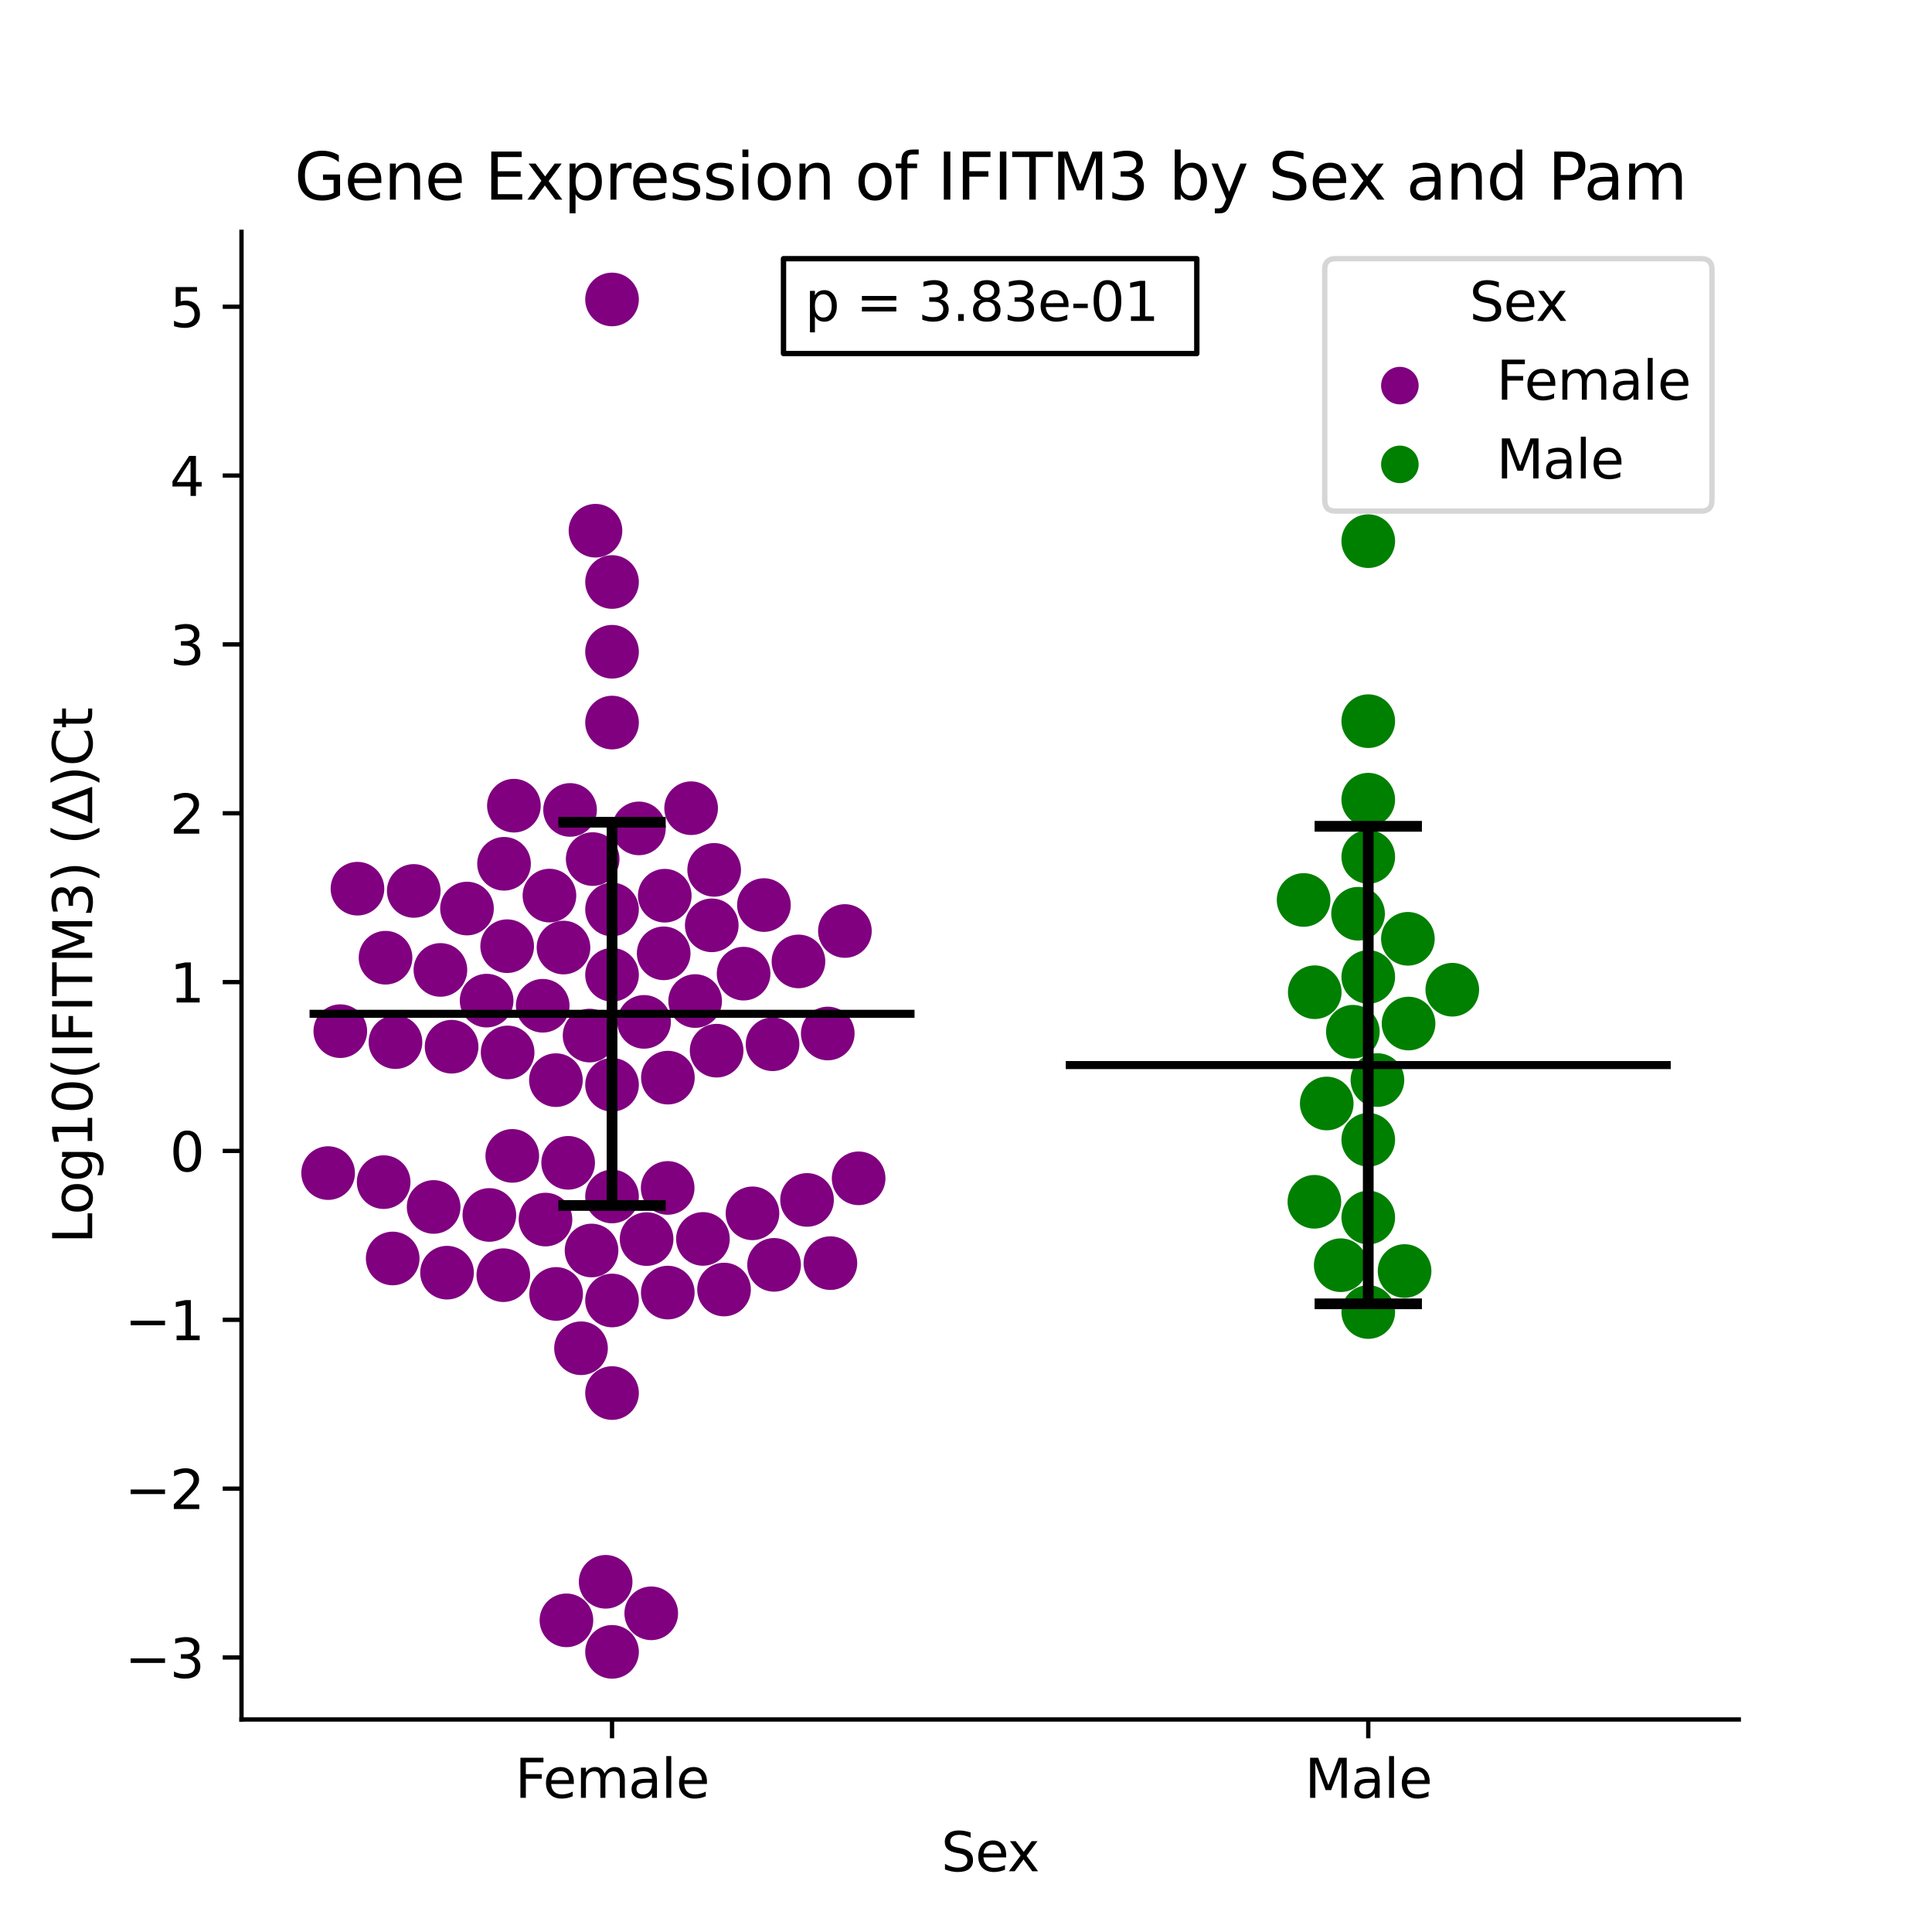 <?xml version="1.0" encoding="utf-8" standalone="no"?>
<!DOCTYPE svg PUBLIC "-//W3C//DTD SVG 1.1//EN"
  "http://www.w3.org/Graphics/SVG/1.1/DTD/svg11.dtd">
<svg xmlns:xlink="http://www.w3.org/1999/xlink" width="360pt" height="360pt" viewBox="0 0 360 360" xmlns="http://www.w3.org/2000/svg" version="1.1">
 <defs>
  <style type="text/css">*{stroke-linejoin: round; stroke-linecap: butt}</style>
 </defs>
 <g id="figure_1">
  <g id="patch_1">
   <path d="M 0 360 
L 360 360 
L 360 0 
L 0 0 
z
" style="fill: #ffffff"/>
  </g>
  <g id="axes_1">
   <g id="patch_2">
    <path d="M 45 320.4 
L 324 320.4 
L 324 43.2 
L 45 43.2 
z
" style="fill: #ffffff"/>
   </g>
   <g id="PathCollection_1">
    <defs>
     <path id="C0_0_3a166e0901" d="M 0 5 
C 1.326 5 2.598 4.473 3.536 3.536 
C 4.473 2.598 5 1.326 5 -0 
C 5 -1.326 4.473 -2.598 3.536 -3.536 
C 2.598 -4.473 1.326 -5 0 -5 
C -1.326 -5 -2.598 -4.473 -3.536 -3.536 
C -4.473 -2.598 -5 -1.326 -5 0 
C -5 1.326 -4.473 2.598 -3.536 3.536 
C -2.598 4.473 -1.326 5 0 5 
z
"/>
    </defs>
    <g clip-path="url(#p99ec9c139e)">
     <use xlink:href="#C0_0_3a166e0901" x="106.224" y="150.919" style="fill: #800080"/>
    </g>
    <g clip-path="url(#p99ec9c139e)">
     <use xlink:href="#C0_0_3a166e0901" x="129.532" y="186.531" style="fill: #800080"/>
    </g>
    <g clip-path="url(#p99ec9c139e)">
     <use xlink:href="#C0_0_3a166e0901" x="114.045" y="181.64" style="fill: #800080"/>
    </g>
    <g clip-path="url(#p99ec9c139e)">
     <use xlink:href="#C0_0_3a166e0901" x="110.959" y="98.891" style="fill: #800080"/>
    </g>
    <g clip-path="url(#p99ec9c139e)">
     <use xlink:href="#C0_0_3a166e0901" x="90.675" y="186.453" style="fill: #800080"/>
    </g>
    <g clip-path="url(#p99ec9c139e)">
     <use xlink:href="#C0_0_3a166e0901" x="132.626" y="172.422" style="fill: #800080"/>
    </g>
    <g clip-path="url(#p99ec9c139e)">
     <use xlink:href="#C0_0_3a166e0901" x="71.839" y="178.456" style="fill: #800080"/>
    </g>
    <g clip-path="url(#p99ec9c139e)">
     <use xlink:href="#C0_0_3a166e0901" x="114.045" y="108.45" style="fill: #800080"/>
    </g>
    <g clip-path="url(#p99ec9c139e)">
     <use xlink:href="#C0_0_3a166e0901" x="87.017" y="169.295" style="fill: #800080"/>
    </g>
    <g clip-path="url(#p99ec9c139e)">
     <use xlink:href="#C0_0_3a166e0901" x="80.801" y="224.897" style="fill: #800080"/>
    </g>
    <g clip-path="url(#p99ec9c139e)">
     <use xlink:href="#C0_0_3a166e0901" x="157.434" y="173.48" style="fill: #800080"/>
    </g>
    <g clip-path="url(#p99ec9c139e)">
     <use xlink:href="#C0_0_3a166e0901" x="105.867" y="216.677" style="fill: #800080"/>
    </g>
    <g clip-path="url(#p99ec9c139e)">
     <use xlink:href="#C0_0_3a166e0901" x="124.411" y="221.355" style="fill: #800080"/>
    </g>
    <g clip-path="url(#p99ec9c139e)">
     <use xlink:href="#C0_0_3a166e0901" x="114.045" y="55.8" style="fill: #800080"/>
    </g>
    <g clip-path="url(#p99ec9c139e)">
     <use xlink:href="#C0_0_3a166e0901" x="104.999" y="176.563" style="fill: #800080"/>
    </g>
    <g clip-path="url(#p99ec9c139e)">
     <use xlink:href="#C0_0_3a166e0901" x="123.87" y="166.903" style="fill: #800080"/>
    </g>
    <g clip-path="url(#p99ec9c139e)">
     <use xlink:href="#C0_0_3a166e0901" x="105.547" y="301.927" style="fill: #800080"/>
    </g>
    <g clip-path="url(#p99ec9c139e)">
     <use xlink:href="#C0_0_3a166e0901" x="114.045" y="307.8" style="fill: #800080"/>
    </g>
    <g clip-path="url(#p99ec9c139e)">
     <use xlink:href="#C0_0_3a166e0901" x="148.783" y="179.148" style="fill: #800080"/>
    </g>
    <g clip-path="url(#p99ec9c139e)">
     <use xlink:href="#C0_0_3a166e0901" x="95.758" y="150.126" style="fill: #800080"/>
    </g>
    <g clip-path="url(#p99ec9c139e)">
     <use xlink:href="#C0_0_3a166e0901" x="110.439" y="160.078" style="fill: #800080"/>
    </g>
    <g clip-path="url(#p99ec9c139e)">
     <use xlink:href="#C0_0_3a166e0901" x="114.045" y="202.133" style="fill: #800080"/>
    </g>
    <g clip-path="url(#p99ec9c139e)">
     <use xlink:href="#C0_0_3a166e0901" x="91.183" y="226.391" style="fill: #800080"/>
    </g>
    <g clip-path="url(#p99ec9c139e)">
     <use xlink:href="#C0_0_3a166e0901" x="73.689" y="194.186" style="fill: #800080"/>
    </g>
    <g clip-path="url(#p99ec9c139e)">
     <use xlink:href="#C0_0_3a166e0901" x="77.098" y="166.013" style="fill: #800080"/>
    </g>
    <g clip-path="url(#p99ec9c139e)">
     <use xlink:href="#C0_0_3a166e0901" x="143.956" y="194.582" style="fill: #800080"/>
    </g>
    <g clip-path="url(#p99ec9c139e)">
     <use xlink:href="#C0_0_3a166e0901" x="114.045" y="242.327" style="fill: #800080"/>
    </g>
    <g clip-path="url(#p99ec9c139e)">
     <use xlink:href="#C0_0_3a166e0901" x="103.585" y="201.268" style="fill: #800080"/>
    </g>
    <g clip-path="url(#p99ec9c139e)">
     <use xlink:href="#C0_0_3a166e0901" x="112.855" y="294.747" style="fill: #800080"/>
    </g>
    <g clip-path="url(#p99ec9c139e)">
     <use xlink:href="#C0_0_3a166e0901" x="154.242" y="192.578" style="fill: #800080"/>
    </g>
    <g clip-path="url(#p99ec9c139e)">
     <use xlink:href="#C0_0_3a166e0901" x="124.431" y="240.853" style="fill: #800080"/>
    </g>
    <g clip-path="url(#p99ec9c139e)">
     <use xlink:href="#C0_0_3a166e0901" x="114.045" y="222.948" style="fill: #800080"/>
    </g>
    <g clip-path="url(#p99ec9c139e)">
     <use xlink:href="#C0_0_3a166e0901" x="108.265" y="251.228" style="fill: #800080"/>
    </g>
    <g clip-path="url(#p99ec9c139e)">
     <use xlink:href="#C0_0_3a166e0901" x="130.984" y="230.856" style="fill: #800080"/>
    </g>
    <g clip-path="url(#p99ec9c139e)">
     <use xlink:href="#C0_0_3a166e0901" x="94.502" y="176.308" style="fill: #800080"/>
    </g>
    <g clip-path="url(#p99ec9c139e)">
     <use xlink:href="#C0_0_3a166e0901" x="121.35" y="300.617" style="fill: #800080"/>
    </g>
    <g clip-path="url(#p99ec9c139e)">
     <use xlink:href="#C0_0_3a166e0901" x="120.013" y="190.412" style="fill: #800080"/>
    </g>
    <g clip-path="url(#p99ec9c139e)">
     <use xlink:href="#C0_0_3a166e0901" x="134.914" y="240.285" style="fill: #800080"/>
    </g>
    <g clip-path="url(#p99ec9c139e)">
     <use xlink:href="#C0_0_3a166e0901" x="95.455" y="215.383" style="fill: #800080"/>
    </g>
    <g clip-path="url(#p99ec9c139e)">
     <use xlink:href="#C0_0_3a166e0901" x="66.608" y="165.594" style="fill: #800080"/>
    </g>
    <g clip-path="url(#p99ec9c139e)">
     <use xlink:href="#C0_0_3a166e0901" x="114.045" y="134.639" style="fill: #800080"/>
    </g>
    <g clip-path="url(#p99ec9c139e)">
     <use xlink:href="#C0_0_3a166e0901" x="123.669" y="177.64" style="fill: #800080"/>
    </g>
    <g clip-path="url(#p99ec9c139e)">
     <use xlink:href="#C0_0_3a166e0901" x="138.559" y="181.425" style="fill: #800080"/>
    </g>
    <g clip-path="url(#p99ec9c139e)">
     <use xlink:href="#C0_0_3a166e0901" x="140.214" y="226.089" style="fill: #800080"/>
    </g>
    <g clip-path="url(#p99ec9c139e)">
     <use xlink:href="#C0_0_3a166e0901" x="82.063" y="180.732" style="fill: #800080"/>
    </g>
    <g clip-path="url(#p99ec9c139e)">
     <use xlink:href="#C0_0_3a166e0901" x="154.732" y="235.366" style="fill: #800080"/>
    </g>
    <g clip-path="url(#p99ec9c139e)">
     <use xlink:href="#C0_0_3a166e0901" x="128.781" y="150.598" style="fill: #800080"/>
    </g>
    <g clip-path="url(#p99ec9c139e)">
     <use xlink:href="#C0_0_3a166e0901" x="94.59" y="196.109" style="fill: #800080"/>
    </g>
    <g clip-path="url(#p99ec9c139e)">
     <use xlink:href="#C0_0_3a166e0901" x="114.045" y="121.443" style="fill: #800080"/>
    </g>
    <g clip-path="url(#p99ec9c139e)">
     <use xlink:href="#C0_0_3a166e0901" x="63.41" y="192.142" style="fill: #800080"/>
    </g>
    <g clip-path="url(#p99ec9c139e)">
     <use xlink:href="#C0_0_3a166e0901" x="93.786" y="237.611" style="fill: #800080"/>
    </g>
    <g clip-path="url(#p99ec9c139e)">
     <use xlink:href="#C0_0_3a166e0901" x="142.348" y="168.645" style="fill: #800080"/>
    </g>
    <g clip-path="url(#p99ec9c139e)">
     <use xlink:href="#C0_0_3a166e0901" x="102.38" y="166.88" style="fill: #800080"/>
    </g>
    <g clip-path="url(#p99ec9c139e)">
     <use xlink:href="#C0_0_3a166e0901" x="133.073" y="162.088" style="fill: #800080"/>
    </g>
    <g clip-path="url(#p99ec9c139e)">
     <use xlink:href="#C0_0_3a166e0901" x="124.452" y="200.801" style="fill: #800080"/>
    </g>
    <g clip-path="url(#p99ec9c139e)">
     <use xlink:href="#C0_0_3a166e0901" x="109.86" y="192.962" style="fill: #800080"/>
    </g>
    <g clip-path="url(#p99ec9c139e)">
     <use xlink:href="#C0_0_3a166e0901" x="93.92" y="160.956" style="fill: #800080"/>
    </g>
    <g clip-path="url(#p99ec9c139e)">
     <use xlink:href="#C0_0_3a166e0901" x="119.053" y="154.36" style="fill: #800080"/>
    </g>
    <g clip-path="url(#p99ec9c139e)">
     <use xlink:href="#C0_0_3a166e0901" x="83.298" y="237.144" style="fill: #800080"/>
    </g>
    <g clip-path="url(#p99ec9c139e)">
     <use xlink:href="#C0_0_3a166e0901" x="114.045" y="169.47" style="fill: #800080"/>
    </g>
    <g clip-path="url(#p99ec9c139e)">
     <use xlink:href="#C0_0_3a166e0901" x="101.127" y="187.41" style="fill: #800080"/>
    </g>
    <g clip-path="url(#p99ec9c139e)">
     <use xlink:href="#C0_0_3a166e0901" x="120.484" y="230.886" style="fill: #800080"/>
    </g>
    <g clip-path="url(#p99ec9c139e)">
     <use xlink:href="#C0_0_3a166e0901" x="144.238" y="235.686" style="fill: #800080"/>
    </g>
    <g clip-path="url(#p99ec9c139e)">
     <use xlink:href="#C0_0_3a166e0901" x="159.993" y="219.564" style="fill: #800080"/>
    </g>
    <g clip-path="url(#p99ec9c139e)">
     <use xlink:href="#C0_0_3a166e0901" x="84.15" y="195.039" style="fill: #800080"/>
    </g>
    <g clip-path="url(#p99ec9c139e)">
     <use xlink:href="#C0_0_3a166e0901" x="114.045" y="259.576" style="fill: #800080"/>
    </g>
    <g clip-path="url(#p99ec9c139e)">
     <use xlink:href="#C0_0_3a166e0901" x="133.531" y="195.778" style="fill: #800080"/>
    </g>
    <g clip-path="url(#p99ec9c139e)">
     <use xlink:href="#C0_0_3a166e0901" x="61.141" y="218.589" style="fill: #800080"/>
    </g>
    <g clip-path="url(#p99ec9c139e)">
     <use xlink:href="#C0_0_3a166e0901" x="150.381" y="223.589" style="fill: #800080"/>
    </g>
    <g clip-path="url(#p99ec9c139e)">
     <use xlink:href="#C0_0_3a166e0901" x="103.624" y="241.106" style="fill: #800080"/>
    </g>
    <g clip-path="url(#p99ec9c139e)">
     <use xlink:href="#C0_0_3a166e0901" x="110.224" y="233.013" style="fill: #800080"/>
    </g>
    <g clip-path="url(#p99ec9c139e)">
     <use xlink:href="#C0_0_3a166e0901" x="101.644" y="227.249" style="fill: #800080"/>
    </g>
    <g clip-path="url(#p99ec9c139e)">
     <use xlink:href="#C0_0_3a166e0901" x="73.172" y="234.499" style="fill: #800080"/>
    </g>
    <g clip-path="url(#p99ec9c139e)">
     <use xlink:href="#C0_0_3a166e0901" x="71.49" y="220.274" style="fill: #800080"/>
    </g>
   </g>
   <g id="PathCollection_2">
    <defs>
     <path id="C1_0_70e83bd9c5" d="M 0 5 
C 1.326 5 2.598 4.473 3.536 3.536 
C 4.473 2.598 5 1.326 5 -0 
C 5 -1.326 4.473 -2.598 3.536 -3.536 
C 2.598 -4.473 1.326 -5 0 -5 
C -1.326 -5 -2.598 -4.473 -3.536 -3.536 
C -4.473 -2.598 -5 -1.326 -5 0 
C -5 1.326 -4.473 2.598 -3.536 3.536 
C -2.598 4.473 -1.326 5 0 5 
z
"/>
    </defs>
    <g clip-path="url(#p99ec9c139e)">
     <use xlink:href="#C1_0_70e83bd9c5" x="252.087" y="192.251" style="fill: #008000"/>
    </g>
    <g clip-path="url(#p99ec9c139e)">
     <use xlink:href="#C1_0_70e83bd9c5" x="254.955" y="159.669" style="fill: #008000"/>
    </g>
    <g clip-path="url(#p99ec9c139e)">
     <use xlink:href="#C1_0_70e83bd9c5" x="254.955" y="100.837" style="fill: #008000"/>
    </g>
    <g clip-path="url(#p99ec9c139e)">
     <use xlink:href="#C1_0_70e83bd9c5" x="254.955" y="134.379" style="fill: #008000"/>
    </g>
    <g clip-path="url(#p99ec9c139e)">
     <use xlink:href="#C1_0_70e83bd9c5" x="256.664" y="201.251" style="fill: #008000"/>
    </g>
    <g clip-path="url(#p99ec9c139e)">
     <use xlink:href="#C1_0_70e83bd9c5" x="253.056" y="170.26" style="fill: #008000"/>
    </g>
    <g clip-path="url(#p99ec9c139e)">
     <use xlink:href="#C1_0_70e83bd9c5" x="261.724" y="236.836" style="fill: #008000"/>
    </g>
    <g clip-path="url(#p99ec9c139e)">
     <use xlink:href="#C1_0_70e83bd9c5" x="254.955" y="244.48" style="fill: #008000"/>
    </g>
    <g clip-path="url(#p99ec9c139e)">
     <use xlink:href="#C1_0_70e83bd9c5" x="242.907" y="167.697" style="fill: #008000"/>
    </g>
    <g clip-path="url(#p99ec9c139e)">
     <use xlink:href="#C1_0_70e83bd9c5" x="244.917" y="223.935" style="fill: #008000"/>
    </g>
    <g clip-path="url(#p99ec9c139e)">
     <use xlink:href="#C1_0_70e83bd9c5" x="262.464" y="190.724" style="fill: #008000"/>
    </g>
    <g clip-path="url(#p99ec9c139e)">
     <use xlink:href="#C1_0_70e83bd9c5" x="247.219" y="205.621" style="fill: #008000"/>
    </g>
    <g clip-path="url(#p99ec9c139e)">
     <use xlink:href="#C1_0_70e83bd9c5" x="254.955" y="149.009" style="fill: #008000"/>
    </g>
    <g clip-path="url(#p99ec9c139e)">
     <use xlink:href="#C1_0_70e83bd9c5" x="244.985" y="184.886" style="fill: #008000"/>
    </g>
    <g clip-path="url(#p99ec9c139e)">
     <use xlink:href="#C1_0_70e83bd9c5" x="254.955" y="182.04" style="fill: #008000"/>
    </g>
    <g clip-path="url(#p99ec9c139e)">
     <use xlink:href="#C1_0_70e83bd9c5" x="249.825" y="235.754" style="fill: #008000"/>
    </g>
    <g clip-path="url(#p99ec9c139e)">
     <use xlink:href="#C1_0_70e83bd9c5" x="270.614" y="184.42" style="fill: #008000"/>
    </g>
    <g clip-path="url(#p99ec9c139e)">
     <use xlink:href="#C1_0_70e83bd9c5" x="254.955" y="226.871" style="fill: #008000"/>
    </g>
    <g clip-path="url(#p99ec9c139e)">
     <use xlink:href="#C1_0_70e83bd9c5" x="254.955" y="212.383" style="fill: #008000"/>
    </g>
    <g clip-path="url(#p99ec9c139e)">
     <use xlink:href="#C1_0_70e83bd9c5" x="262.34" y="174.932" style="fill: #008000"/>
    </g>
   </g>
   <g id="PathCollection_3"/>
   <g id="PathCollection_4"/>
   <g id="matplotlib.axis_1">
    <g id="xtick_1">
     <g id="line2d_1">
      <defs>
       <path id="ma49f828946" d="M 0 0 
L 0 3.5 
" style="stroke: #000000; stroke-width: 0.8"/>
      </defs>
      <g>
       <use xlink:href="#ma49f828946" x="114.045" y="320.4" style="stroke: #000000; stroke-width: 0.8"/>
      </g>
     </g>
     <g id="text_1">
      <!-- Female -->
      <g transform="translate(95.968 334.998) scale(0.1 -0.1)">
       <defs>
        <path id="DejaVuSans-46" d="M 628 4666 
L 3309 4666 
L 3309 4134 
L 1259 4134 
L 1259 2759 
L 3109 2759 
L 3109 2228 
L 1259 2228 
L 1259 0 
L 628 0 
L 628 4666 
z
" transform="scale(0.016)"/>
        <path id="DejaVuSans-65" d="M 3597 1894 
L 3597 1613 
L 953 1613 
Q 991 1019 1311 708 
Q 1631 397 2203 397 
Q 2534 397 2845 478 
Q 3156 559 3463 722 
L 3463 178 
Q 3153 47 2828 -22 
Q 2503 -91 2169 -91 
Q 1331 -91 842 396 
Q 353 884 353 1716 
Q 353 2575 817 3079 
Q 1281 3584 2069 3584 
Q 2775 3584 3186 3129 
Q 3597 2675 3597 1894 
z
M 3022 2063 
Q 3016 2534 2758 2815 
Q 2500 3097 2075 3097 
Q 1594 3097 1305 2825 
Q 1016 2553 972 2059 
L 3022 2063 
z
" transform="scale(0.016)"/>
        <path id="DejaVuSans-6d" d="M 3328 2828 
Q 3544 3216 3844 3400 
Q 4144 3584 4550 3584 
Q 5097 3584 5394 3201 
Q 5691 2819 5691 2113 
L 5691 0 
L 5113 0 
L 5113 2094 
Q 5113 2597 4934 2840 
Q 4756 3084 4391 3084 
Q 3944 3084 3684 2787 
Q 3425 2491 3425 1978 
L 3425 0 
L 2847 0 
L 2847 2094 
Q 2847 2600 2669 2842 
Q 2491 3084 2119 3084 
Q 1678 3084 1418 2786 
Q 1159 2488 1159 1978 
L 1159 0 
L 581 0 
L 581 3500 
L 1159 3500 
L 1159 2956 
Q 1356 3278 1631 3431 
Q 1906 3584 2284 3584 
Q 2666 3584 2933 3390 
Q 3200 3197 3328 2828 
z
" transform="scale(0.016)"/>
        <path id="DejaVuSans-61" d="M 2194 1759 
Q 1497 1759 1228 1600 
Q 959 1441 959 1056 
Q 959 750 1161 570 
Q 1363 391 1709 391 
Q 2188 391 2477 730 
Q 2766 1069 2766 1631 
L 2766 1759 
L 2194 1759 
z
M 3341 1997 
L 3341 0 
L 2766 0 
L 2766 531 
Q 2569 213 2275 61 
Q 1981 -91 1556 -91 
Q 1019 -91 701 211 
Q 384 513 384 1019 
Q 384 1609 779 1909 
Q 1175 2209 1959 2209 
L 2766 2209 
L 2766 2266 
Q 2766 2663 2505 2880 
Q 2244 3097 1772 3097 
Q 1472 3097 1187 3025 
Q 903 2953 641 2809 
L 641 3341 
Q 956 3463 1253 3523 
Q 1550 3584 1831 3584 
Q 2591 3584 2966 3190 
Q 3341 2797 3341 1997 
z
" transform="scale(0.016)"/>
        <path id="DejaVuSans-6c" d="M 603 4863 
L 1178 4863 
L 1178 0 
L 603 0 
L 603 4863 
z
" transform="scale(0.016)"/>
       </defs>
       <use xlink:href="#DejaVuSans-46"/>
       <use xlink:href="#DejaVuSans-65" x="52.02"/>
       <use xlink:href="#DejaVuSans-6d" x="113.543"/>
       <use xlink:href="#DejaVuSans-61" x="210.955"/>
       <use xlink:href="#DejaVuSans-6c" x="272.234"/>
       <use xlink:href="#DejaVuSans-65" x="300.018"/>
      </g>
     </g>
    </g>
    <g id="xtick_2">
     <g id="line2d_2">
      <g>
       <use xlink:href="#ma49f828946" x="254.955" y="320.4" style="stroke: #000000; stroke-width: 0.8"/>
      </g>
     </g>
     <g id="text_2">
      <!-- Male -->
      <g transform="translate(243.111 334.998) scale(0.1 -0.1)">
       <defs>
        <path id="DejaVuSans-4d" d="M 628 4666 
L 1569 4666 
L 2759 1491 
L 3956 4666 
L 4897 4666 
L 4897 0 
L 4281 0 
L 4281 4097 
L 3078 897 
L 2444 897 
L 1241 4097 
L 1241 0 
L 628 0 
L 628 4666 
z
" transform="scale(0.016)"/>
       </defs>
       <use xlink:href="#DejaVuSans-4d"/>
       <use xlink:href="#DejaVuSans-61" x="86.279"/>
       <use xlink:href="#DejaVuSans-6c" x="147.559"/>
       <use xlink:href="#DejaVuSans-65" x="175.342"/>
      </g>
     </g>
    </g>
    <g id="text_3">
     <!-- Sex -->
     <g transform="translate(175.377 348.677) scale(0.1 -0.1)">
      <defs>
       <path id="DejaVuSans-53" d="M 3425 4513 
L 3425 3897 
Q 3066 4069 2747 4153 
Q 2428 4238 2131 4238 
Q 1616 4238 1336 4038 
Q 1056 3838 1056 3469 
Q 1056 3159 1242 3001 
Q 1428 2844 1947 2747 
L 2328 2669 
Q 3034 2534 3370 2195 
Q 3706 1856 3706 1288 
Q 3706 609 3251 259 
Q 2797 -91 1919 -91 
Q 1588 -91 1214 -16 
Q 841 59 441 206 
L 441 856 
Q 825 641 1194 531 
Q 1563 422 1919 422 
Q 2459 422 2753 634 
Q 3047 847 3047 1241 
Q 3047 1584 2836 1778 
Q 2625 1972 2144 2069 
L 1759 2144 
Q 1053 2284 737 2584 
Q 422 2884 422 3419 
Q 422 4038 858 4394 
Q 1294 4750 2059 4750 
Q 2388 4750 2728 4690 
Q 3069 4631 3425 4513 
z
" transform="scale(0.016)"/>
       <path id="DejaVuSans-78" d="M 3513 3500 
L 2247 1797 
L 3578 0 
L 2900 0 
L 1881 1375 
L 863 0 
L 184 0 
L 1544 1831 
L 300 3500 
L 978 3500 
L 1906 2253 
L 2834 3500 
L 3513 3500 
z
" transform="scale(0.016)"/>
      </defs>
      <use xlink:href="#DejaVuSans-53"/>
      <use xlink:href="#DejaVuSans-65" x="63.477"/>
      <use xlink:href="#DejaVuSans-78" x="123.25"/>
     </g>
    </g>
   </g>
   <g id="matplotlib.axis_2">
    <g id="ytick_1">
     <g id="line2d_3">
      <defs>
       <path id="m466b348c46" d="M 0 0 
L -3.5 0 
" style="stroke: #000000; stroke-width: 0.8"/>
      </defs>
      <g>
       <use xlink:href="#m466b348c46" x="45" y="308.847" style="stroke: #000000; stroke-width: 0.8"/>
      </g>
     </g>
     <g id="text_4">
      <!-- −3 -->
      <g transform="translate(23.258 312.646) scale(0.1 -0.1)">
       <defs>
        <path id="DejaVuSans-2212" d="M 678 2272 
L 4684 2272 
L 4684 1741 
L 678 1741 
L 678 2272 
z
" transform="scale(0.016)"/>
        <path id="DejaVuSans-33" d="M 2597 2516 
Q 3050 2419 3304 2112 
Q 3559 1806 3559 1356 
Q 3559 666 3084 287 
Q 2609 -91 1734 -91 
Q 1441 -91 1130 -33 
Q 819 25 488 141 
L 488 750 
Q 750 597 1062 519 
Q 1375 441 1716 441 
Q 2309 441 2620 675 
Q 2931 909 2931 1356 
Q 2931 1769 2642 2001 
Q 2353 2234 1838 2234 
L 1294 2234 
L 1294 2753 
L 1863 2753 
Q 2328 2753 2575 2939 
Q 2822 3125 2822 3475 
Q 2822 3834 2567 4026 
Q 2313 4219 1838 4219 
Q 1578 4219 1281 4162 
Q 984 4106 628 3988 
L 628 4550 
Q 988 4650 1302 4700 
Q 1616 4750 1894 4750 
Q 2613 4750 3031 4423 
Q 3450 4097 3450 3541 
Q 3450 3153 3228 2886 
Q 3006 2619 2597 2516 
z
" transform="scale(0.016)"/>
       </defs>
       <use xlink:href="#DejaVuSans-2212"/>
       <use xlink:href="#DejaVuSans-33" x="83.789"/>
      </g>
     </g>
    </g>
    <g id="ytick_2">
     <g id="line2d_4">
      <g>
       <use xlink:href="#m466b348c46" x="45" y="277.385" style="stroke: #000000; stroke-width: 0.8"/>
      </g>
     </g>
     <g id="text_5">
      <!-- −2 -->
      <g transform="translate(23.258 281.184) scale(0.1 -0.1)">
       <defs>
        <path id="DejaVuSans-32" d="M 1228 531 
L 3431 531 
L 3431 0 
L 469 0 
L 469 531 
Q 828 903 1448 1529 
Q 2069 2156 2228 2338 
Q 2531 2678 2651 2914 
Q 2772 3150 2772 3378 
Q 2772 3750 2511 3984 
Q 2250 4219 1831 4219 
Q 1534 4219 1204 4116 
Q 875 4013 500 3803 
L 500 4441 
Q 881 4594 1212 4672 
Q 1544 4750 1819 4750 
Q 2544 4750 2975 4387 
Q 3406 4025 3406 3419 
Q 3406 3131 3298 2873 
Q 3191 2616 2906 2266 
Q 2828 2175 2409 1742 
Q 1991 1309 1228 531 
z
" transform="scale(0.016)"/>
       </defs>
       <use xlink:href="#DejaVuSans-2212"/>
       <use xlink:href="#DejaVuSans-32" x="83.789"/>
      </g>
     </g>
    </g>
    <g id="ytick_3">
     <g id="line2d_5">
      <g>
       <use xlink:href="#m466b348c46" x="45" y="245.923" style="stroke: #000000; stroke-width: 0.8"/>
      </g>
     </g>
     <g id="text_6">
      <!-- −1 -->
      <g transform="translate(23.258 249.722) scale(0.1 -0.1)">
       <defs>
        <path id="DejaVuSans-31" d="M 794 531 
L 1825 531 
L 1825 4091 
L 703 3866 
L 703 4441 
L 1819 4666 
L 2450 4666 
L 2450 531 
L 3481 531 
L 3481 0 
L 794 0 
L 794 531 
z
" transform="scale(0.016)"/>
       </defs>
       <use xlink:href="#DejaVuSans-2212"/>
       <use xlink:href="#DejaVuSans-31" x="83.789"/>
      </g>
     </g>
    </g>
    <g id="ytick_4">
     <g id="line2d_6">
      <g>
       <use xlink:href="#m466b348c46" x="45" y="214.461" style="stroke: #000000; stroke-width: 0.8"/>
      </g>
     </g>
     <g id="text_7">
      <!-- 0 -->
      <g transform="translate(31.637 218.261) scale(0.1 -0.1)">
       <defs>
        <path id="DejaVuSans-30" d="M 2034 4250 
Q 1547 4250 1301 3770 
Q 1056 3291 1056 2328 
Q 1056 1369 1301 889 
Q 1547 409 2034 409 
Q 2525 409 2770 889 
Q 3016 1369 3016 2328 
Q 3016 3291 2770 3770 
Q 2525 4250 2034 4250 
z
M 2034 4750 
Q 2819 4750 3233 4129 
Q 3647 3509 3647 2328 
Q 3647 1150 3233 529 
Q 2819 -91 2034 -91 
Q 1250 -91 836 529 
Q 422 1150 422 2328 
Q 422 3509 836 4129 
Q 1250 4750 2034 4750 
z
" transform="scale(0.016)"/>
       </defs>
       <use xlink:href="#DejaVuSans-30"/>
      </g>
     </g>
    </g>
    <g id="ytick_5">
     <g id="line2d_7">
      <g>
       <use xlink:href="#m466b348c46" x="45" y="183" style="stroke: #000000; stroke-width: 0.8"/>
      </g>
     </g>
     <g id="text_8">
      <!-- 1 -->
      <g transform="translate(31.637 186.799) scale(0.1 -0.1)">
       <use xlink:href="#DejaVuSans-31"/>
      </g>
     </g>
    </g>
    <g id="ytick_6">
     <g id="line2d_8">
      <g>
       <use xlink:href="#m466b348c46" x="45" y="151.538" style="stroke: #000000; stroke-width: 0.8"/>
      </g>
     </g>
     <g id="text_9">
      <!-- 2 -->
      <g transform="translate(31.637 155.337) scale(0.1 -0.1)">
       <use xlink:href="#DejaVuSans-32"/>
      </g>
     </g>
    </g>
    <g id="ytick_7">
     <g id="line2d_9">
      <g>
       <use xlink:href="#m466b348c46" x="45" y="120.076" style="stroke: #000000; stroke-width: 0.8"/>
      </g>
     </g>
     <g id="text_10">
      <!-- 3 -->
      <g transform="translate(31.637 123.875) scale(0.1 -0.1)">
       <use xlink:href="#DejaVuSans-33"/>
      </g>
     </g>
    </g>
    <g id="ytick_8">
     <g id="line2d_10">
      <g>
       <use xlink:href="#m466b348c46" x="45" y="88.614" style="stroke: #000000; stroke-width: 0.8"/>
      </g>
     </g>
     <g id="text_11">
      <!-- 4 -->
      <g transform="translate(31.637 92.414) scale(0.1 -0.1)">
       <defs>
        <path id="DejaVuSans-34" d="M 2419 4116 
L 825 1625 
L 2419 1625 
L 2419 4116 
z
M 2253 4666 
L 3047 4666 
L 3047 1625 
L 3713 1625 
L 3713 1100 
L 3047 1100 
L 3047 0 
L 2419 0 
L 2419 1100 
L 313 1100 
L 313 1709 
L 2253 4666 
z
" transform="scale(0.016)"/>
       </defs>
       <use xlink:href="#DejaVuSans-34"/>
      </g>
     </g>
    </g>
    <g id="ytick_9">
     <g id="line2d_11">
      <g>
       <use xlink:href="#m466b348c46" x="45" y="57.153" style="stroke: #000000; stroke-width: 0.8"/>
      </g>
     </g>
     <g id="text_12">
      <!-- 5 -->
      <g transform="translate(31.637 60.952) scale(0.1 -0.1)">
       <defs>
        <path id="DejaVuSans-35" d="M 691 4666 
L 3169 4666 
L 3169 4134 
L 1269 4134 
L 1269 2991 
Q 1406 3038 1543 3061 
Q 1681 3084 1819 3084 
Q 2600 3084 3056 2656 
Q 3513 2228 3513 1497 
Q 3513 744 3044 326 
Q 2575 -91 1722 -91 
Q 1428 -91 1123 -41 
Q 819 9 494 109 
L 494 744 
Q 775 591 1075 516 
Q 1375 441 1709 441 
Q 2250 441 2565 725 
Q 2881 1009 2881 1497 
Q 2881 1984 2565 2268 
Q 2250 2553 1709 2553 
Q 1456 2553 1204 2497 
Q 953 2441 691 2322 
L 691 4666 
z
" transform="scale(0.016)"/>
       </defs>
       <use xlink:href="#DejaVuSans-35"/>
      </g>
     </g>
    </g>
    <g id="text_13">
     <!-- Log10(IFITM3) (Δ)Ct -->
     <g transform="translate(17.178 231.734) rotate(-90) scale(0.1 -0.1)">
      <defs>
       <path id="DejaVuSans-4c" d="M 628 4666 
L 1259 4666 
L 1259 531 
L 3531 531 
L 3531 0 
L 628 0 
L 628 4666 
z
" transform="scale(0.016)"/>
       <path id="DejaVuSans-6f" d="M 1959 3097 
Q 1497 3097 1228 2736 
Q 959 2375 959 1747 
Q 959 1119 1226 758 
Q 1494 397 1959 397 
Q 2419 397 2687 759 
Q 2956 1122 2956 1747 
Q 2956 2369 2687 2733 
Q 2419 3097 1959 3097 
z
M 1959 3584 
Q 2709 3584 3137 3096 
Q 3566 2609 3566 1747 
Q 3566 888 3137 398 
Q 2709 -91 1959 -91 
Q 1206 -91 779 398 
Q 353 888 353 1747 
Q 353 2609 779 3096 
Q 1206 3584 1959 3584 
z
" transform="scale(0.016)"/>
       <path id="DejaVuSans-67" d="M 2906 1791 
Q 2906 2416 2648 2759 
Q 2391 3103 1925 3103 
Q 1463 3103 1205 2759 
Q 947 2416 947 1791 
Q 947 1169 1205 825 
Q 1463 481 1925 481 
Q 2391 481 2648 825 
Q 2906 1169 2906 1791 
z
M 3481 434 
Q 3481 -459 3084 -895 
Q 2688 -1331 1869 -1331 
Q 1566 -1331 1297 -1286 
Q 1028 -1241 775 -1147 
L 775 -588 
Q 1028 -725 1275 -790 
Q 1522 -856 1778 -856 
Q 2344 -856 2625 -561 
Q 2906 -266 2906 331 
L 2906 616 
Q 2728 306 2450 153 
Q 2172 0 1784 0 
Q 1141 0 747 490 
Q 353 981 353 1791 
Q 353 2603 747 3093 
Q 1141 3584 1784 3584 
Q 2172 3584 2450 3431 
Q 2728 3278 2906 2969 
L 2906 3500 
L 3481 3500 
L 3481 434 
z
" transform="scale(0.016)"/>
       <path id="DejaVuSans-28" d="M 1984 4856 
Q 1566 4138 1362 3434 
Q 1159 2731 1159 2009 
Q 1159 1288 1364 580 
Q 1569 -128 1984 -844 
L 1484 -844 
Q 1016 -109 783 600 
Q 550 1309 550 2009 
Q 550 2706 781 3412 
Q 1013 4119 1484 4856 
L 1984 4856 
z
" transform="scale(0.016)"/>
       <path id="DejaVuSans-49" d="M 628 4666 
L 1259 4666 
L 1259 0 
L 628 0 
L 628 4666 
z
" transform="scale(0.016)"/>
       <path id="DejaVuSans-54" d="M -19 4666 
L 3928 4666 
L 3928 4134 
L 2272 4134 
L 2272 0 
L 1638 0 
L 1638 4134 
L -19 4134 
L -19 4666 
z
" transform="scale(0.016)"/>
       <path id="DejaVuSans-29" d="M 513 4856 
L 1013 4856 
Q 1481 4119 1714 3412 
Q 1947 2706 1947 2009 
Q 1947 1309 1714 600 
Q 1481 -109 1013 -844 
L 513 -844 
Q 928 -128 1133 580 
Q 1338 1288 1338 2009 
Q 1338 2731 1133 3434 
Q 928 4138 513 4856 
z
" transform="scale(0.016)"/>
       <path id="DejaVuSans-20" transform="scale(0.016)"/>
       <path id="DejaVuSans-394" d="M 2188 4044 
L 906 525 
L 3472 525 
L 2188 4044 
z
M 50 0 
L 1831 4666 
L 2547 4666 
L 4325 0 
L 50 0 
z
" transform="scale(0.016)"/>
       <path id="DejaVuSans-43" d="M 4122 4306 
L 4122 3641 
Q 3803 3938 3442 4084 
Q 3081 4231 2675 4231 
Q 1875 4231 1450 3742 
Q 1025 3253 1025 2328 
Q 1025 1406 1450 917 
Q 1875 428 2675 428 
Q 3081 428 3442 575 
Q 3803 722 4122 1019 
L 4122 359 
Q 3791 134 3420 21 
Q 3050 -91 2638 -91 
Q 1578 -91 968 557 
Q 359 1206 359 2328 
Q 359 3453 968 4101 
Q 1578 4750 2638 4750 
Q 3056 4750 3426 4639 
Q 3797 4528 4122 4306 
z
" transform="scale(0.016)"/>
       <path id="DejaVuSans-74" d="M 1172 4494 
L 1172 3500 
L 2356 3500 
L 2356 3053 
L 1172 3053 
L 1172 1153 
Q 1172 725 1289 603 
Q 1406 481 1766 481 
L 2356 481 
L 2356 0 
L 1766 0 
Q 1100 0 847 248 
Q 594 497 594 1153 
L 594 3053 
L 172 3053 
L 172 3500 
L 594 3500 
L 594 4494 
L 1172 4494 
z
" transform="scale(0.016)"/>
      </defs>
      <use xlink:href="#DejaVuSans-4c"/>
      <use xlink:href="#DejaVuSans-6f" x="53.963"/>
      <use xlink:href="#DejaVuSans-67" x="115.145"/>
      <use xlink:href="#DejaVuSans-31" x="178.621"/>
      <use xlink:href="#DejaVuSans-30" x="242.244"/>
      <use xlink:href="#DejaVuSans-28" x="305.867"/>
      <use xlink:href="#DejaVuSans-49" x="344.881"/>
      <use xlink:href="#DejaVuSans-46" x="374.373"/>
      <use xlink:href="#DejaVuSans-49" x="431.893"/>
      <use xlink:href="#DejaVuSans-54" x="461.385"/>
      <use xlink:href="#DejaVuSans-4d" x="522.469"/>
      <use xlink:href="#DejaVuSans-33" x="608.748"/>
      <use xlink:href="#DejaVuSans-29" x="672.371"/>
      <use xlink:href="#DejaVuSans-20" x="711.385"/>
      <use xlink:href="#DejaVuSans-28" x="743.172"/>
      <use xlink:href="#DejaVuSans-394" x="782.186"/>
      <use xlink:href="#DejaVuSans-29" x="850.594"/>
      <use xlink:href="#DejaVuSans-43" x="889.607"/>
      <use xlink:href="#DejaVuSans-74" x="959.432"/>
     </g>
    </g>
   </g>
   <g id="LineCollection_1">
    <path d="M 114.045 224.618 
L 114.045 153.206 
" clip-path="url(#p99ec9c139e)" style="fill: none; stroke: #000000; stroke-width: 2"/>
   </g>
   <g id="line2d_12">
    <defs>
     <path id="mfbabbc767d" d="M 10 0 
L -10 -0 
" style="stroke: #000000; stroke-width: 2"/>
    </defs>
    <g clip-path="url(#p99ec9c139e)">
     <use xlink:href="#mfbabbc767d" x="114.045" y="224.618" style="stroke: #000000; stroke-width: 2"/>
    </g>
   </g>
   <g id="line2d_13">
    <g clip-path="url(#p99ec9c139e)">
     <use xlink:href="#mfbabbc767d" x="114.045" y="153.206" style="stroke: #000000; stroke-width: 2"/>
    </g>
   </g>
   <g id="LineCollection_2">
    <path d="M 254.955 242.946 
L 254.955 153.97 
" clip-path="url(#p99ec9c139e)" style="fill: none; stroke: #000000; stroke-width: 2"/>
   </g>
   <g id="line2d_14">
    <g clip-path="url(#p99ec9c139e)">
     <use xlink:href="#mfbabbc767d" x="254.955" y="242.946" style="stroke: #000000; stroke-width: 2"/>
    </g>
   </g>
   <g id="line2d_15">
    <g clip-path="url(#p99ec9c139e)">
     <use xlink:href="#mfbabbc767d" x="254.955" y="153.97" style="stroke: #000000; stroke-width: 2"/>
    </g>
   </g>
   <g id="LineCollection_3">
    <path d="M 57.682 188.912 
L 170.409 188.912 
" clip-path="url(#p99ec9c139e)" style="fill: none; stroke: #000000; stroke-width: 1.5"/>
   </g>
   <g id="LineCollection_4">
    <path d="M 198.591 198.458 
L 311.318 198.458 
" clip-path="url(#p99ec9c139e)" style="fill: none; stroke: #000000; stroke-width: 1.5"/>
   </g>
   <g id="patch_3">
    <path d="M 45 320.4 
L 45 43.2 
" style="fill: none; stroke: #000000; stroke-width: 0.8; stroke-linejoin: miter; stroke-linecap: square"/>
   </g>
   <g id="patch_4">
    <path d="M 45 320.4 
L 324 320.4 
" style="fill: none; stroke: #000000; stroke-width: 0.8; stroke-linejoin: miter; stroke-linecap: square"/>
   </g>
   <g id="text_14">
    <!-- Gene Expression of IFITM3 by Sex and Pam -->
    <g transform="translate(54.851 37.2) scale(0.12 -0.12)">
     <defs>
      <path id="DejaVuSans-47" d="M 3809 666 
L 3809 1919 
L 2778 1919 
L 2778 2438 
L 4434 2438 
L 4434 434 
Q 4069 175 3628 42 
Q 3188 -91 2688 -91 
Q 1594 -91 976 548 
Q 359 1188 359 2328 
Q 359 3472 976 4111 
Q 1594 4750 2688 4750 
Q 3144 4750 3555 4637 
Q 3966 4525 4313 4306 
L 4313 3634 
Q 3963 3931 3569 4081 
Q 3175 4231 2741 4231 
Q 1884 4231 1454 3753 
Q 1025 3275 1025 2328 
Q 1025 1384 1454 906 
Q 1884 428 2741 428 
Q 3075 428 3337 486 
Q 3600 544 3809 666 
z
" transform="scale(0.016)"/>
      <path id="DejaVuSans-6e" d="M 3513 2113 
L 3513 0 
L 2938 0 
L 2938 2094 
Q 2938 2591 2744 2837 
Q 2550 3084 2163 3084 
Q 1697 3084 1428 2787 
Q 1159 2491 1159 1978 
L 1159 0 
L 581 0 
L 581 3500 
L 1159 3500 
L 1159 2956 
Q 1366 3272 1645 3428 
Q 1925 3584 2291 3584 
Q 2894 3584 3203 3211 
Q 3513 2838 3513 2113 
z
" transform="scale(0.016)"/>
      <path id="DejaVuSans-45" d="M 628 4666 
L 3578 4666 
L 3578 4134 
L 1259 4134 
L 1259 2753 
L 3481 2753 
L 3481 2222 
L 1259 2222 
L 1259 531 
L 3634 531 
L 3634 0 
L 628 0 
L 628 4666 
z
" transform="scale(0.016)"/>
      <path id="DejaVuSans-70" d="M 1159 525 
L 1159 -1331 
L 581 -1331 
L 581 3500 
L 1159 3500 
L 1159 2969 
Q 1341 3281 1617 3432 
Q 1894 3584 2278 3584 
Q 2916 3584 3314 3078 
Q 3713 2572 3713 1747 
Q 3713 922 3314 415 
Q 2916 -91 2278 -91 
Q 1894 -91 1617 61 
Q 1341 213 1159 525 
z
M 3116 1747 
Q 3116 2381 2855 2742 
Q 2594 3103 2138 3103 
Q 1681 3103 1420 2742 
Q 1159 2381 1159 1747 
Q 1159 1113 1420 752 
Q 1681 391 2138 391 
Q 2594 391 2855 752 
Q 3116 1113 3116 1747 
z
" transform="scale(0.016)"/>
      <path id="DejaVuSans-72" d="M 2631 2963 
Q 2534 3019 2420 3045 
Q 2306 3072 2169 3072 
Q 1681 3072 1420 2755 
Q 1159 2438 1159 1844 
L 1159 0 
L 581 0 
L 581 3500 
L 1159 3500 
L 1159 2956 
Q 1341 3275 1631 3429 
Q 1922 3584 2338 3584 
Q 2397 3584 2469 3576 
Q 2541 3569 2628 3553 
L 2631 2963 
z
" transform="scale(0.016)"/>
      <path id="DejaVuSans-73" d="M 2834 3397 
L 2834 2853 
Q 2591 2978 2328 3040 
Q 2066 3103 1784 3103 
Q 1356 3103 1142 2972 
Q 928 2841 928 2578 
Q 928 2378 1081 2264 
Q 1234 2150 1697 2047 
L 1894 2003 
Q 2506 1872 2764 1633 
Q 3022 1394 3022 966 
Q 3022 478 2636 193 
Q 2250 -91 1575 -91 
Q 1294 -91 989 -36 
Q 684 19 347 128 
L 347 722 
Q 666 556 975 473 
Q 1284 391 1588 391 
Q 1994 391 2212 530 
Q 2431 669 2431 922 
Q 2431 1156 2273 1281 
Q 2116 1406 1581 1522 
L 1381 1569 
Q 847 1681 609 1914 
Q 372 2147 372 2553 
Q 372 3047 722 3315 
Q 1072 3584 1716 3584 
Q 2034 3584 2315 3537 
Q 2597 3491 2834 3397 
z
" transform="scale(0.016)"/>
      <path id="DejaVuSans-69" d="M 603 3500 
L 1178 3500 
L 1178 0 
L 603 0 
L 603 3500 
z
M 603 4863 
L 1178 4863 
L 1178 4134 
L 603 4134 
L 603 4863 
z
" transform="scale(0.016)"/>
      <path id="DejaVuSans-66" d="M 2375 4863 
L 2375 4384 
L 1825 4384 
Q 1516 4384 1395 4259 
Q 1275 4134 1275 3809 
L 1275 3500 
L 2222 3500 
L 2222 3053 
L 1275 3053 
L 1275 0 
L 697 0 
L 697 3053 
L 147 3053 
L 147 3500 
L 697 3500 
L 697 3744 
Q 697 4328 969 4595 
Q 1241 4863 1831 4863 
L 2375 4863 
z
" transform="scale(0.016)"/>
      <path id="DejaVuSans-62" d="M 3116 1747 
Q 3116 2381 2855 2742 
Q 2594 3103 2138 3103 
Q 1681 3103 1420 2742 
Q 1159 2381 1159 1747 
Q 1159 1113 1420 752 
Q 1681 391 2138 391 
Q 2594 391 2855 752 
Q 3116 1113 3116 1747 
z
M 1159 2969 
Q 1341 3281 1617 3432 
Q 1894 3584 2278 3584 
Q 2916 3584 3314 3078 
Q 3713 2572 3713 1747 
Q 3713 922 3314 415 
Q 2916 -91 2278 -91 
Q 1894 -91 1617 61 
Q 1341 213 1159 525 
L 1159 0 
L 581 0 
L 581 4863 
L 1159 4863 
L 1159 2969 
z
" transform="scale(0.016)"/>
      <path id="DejaVuSans-79" d="M 2059 -325 
Q 1816 -950 1584 -1140 
Q 1353 -1331 966 -1331 
L 506 -1331 
L 506 -850 
L 844 -850 
Q 1081 -850 1212 -737 
Q 1344 -625 1503 -206 
L 1606 56 
L 191 3500 
L 800 3500 
L 1894 763 
L 2988 3500 
L 3597 3500 
L 2059 -325 
z
" transform="scale(0.016)"/>
      <path id="DejaVuSans-64" d="M 2906 2969 
L 2906 4863 
L 3481 4863 
L 3481 0 
L 2906 0 
L 2906 525 
Q 2725 213 2448 61 
Q 2172 -91 1784 -91 
Q 1150 -91 751 415 
Q 353 922 353 1747 
Q 353 2572 751 3078 
Q 1150 3584 1784 3584 
Q 2172 3584 2448 3432 
Q 2725 3281 2906 2969 
z
M 947 1747 
Q 947 1113 1208 752 
Q 1469 391 1925 391 
Q 2381 391 2643 752 
Q 2906 1113 2906 1747 
Q 2906 2381 2643 2742 
Q 2381 3103 1925 3103 
Q 1469 3103 1208 2742 
Q 947 2381 947 1747 
z
" transform="scale(0.016)"/>
      <path id="DejaVuSans-50" d="M 1259 4147 
L 1259 2394 
L 2053 2394 
Q 2494 2394 2734 2622 
Q 2975 2850 2975 3272 
Q 2975 3691 2734 3919 
Q 2494 4147 2053 4147 
L 1259 4147 
z
M 628 4666 
L 2053 4666 
Q 2838 4666 3239 4311 
Q 3641 3956 3641 3272 
Q 3641 2581 3239 2228 
Q 2838 1875 2053 1875 
L 1259 1875 
L 1259 0 
L 628 0 
L 628 4666 
z
" transform="scale(0.016)"/>
     </defs>
     <use xlink:href="#DejaVuSans-47"/>
     <use xlink:href="#DejaVuSans-65" x="77.49"/>
     <use xlink:href="#DejaVuSans-6e" x="139.014"/>
     <use xlink:href="#DejaVuSans-65" x="202.393"/>
     <use xlink:href="#DejaVuSans-20" x="263.916"/>
     <use xlink:href="#DejaVuSans-45" x="295.703"/>
     <use xlink:href="#DejaVuSans-78" x="358.887"/>
     <use xlink:href="#DejaVuSans-70" x="418.066"/>
     <use xlink:href="#DejaVuSans-72" x="481.543"/>
     <use xlink:href="#DejaVuSans-65" x="520.406"/>
     <use xlink:href="#DejaVuSans-73" x="581.93"/>
     <use xlink:href="#DejaVuSans-73" x="634.029"/>
     <use xlink:href="#DejaVuSans-69" x="686.129"/>
     <use xlink:href="#DejaVuSans-6f" x="713.912"/>
     <use xlink:href="#DejaVuSans-6e" x="775.094"/>
     <use xlink:href="#DejaVuSans-20" x="838.473"/>
     <use xlink:href="#DejaVuSans-6f" x="870.26"/>
     <use xlink:href="#DejaVuSans-66" x="931.441"/>
     <use xlink:href="#DejaVuSans-20" x="966.646"/>
     <use xlink:href="#DejaVuSans-49" x="998.434"/>
     <use xlink:href="#DejaVuSans-46" x="1027.926"/>
     <use xlink:href="#DejaVuSans-49" x="1085.445"/>
     <use xlink:href="#DejaVuSans-54" x="1114.938"/>
     <use xlink:href="#DejaVuSans-4d" x="1176.021"/>
     <use xlink:href="#DejaVuSans-33" x="1262.301"/>
     <use xlink:href="#DejaVuSans-20" x="1325.924"/>
     <use xlink:href="#DejaVuSans-62" x="1357.711"/>
     <use xlink:href="#DejaVuSans-79" x="1421.188"/>
     <use xlink:href="#DejaVuSans-20" x="1480.367"/>
     <use xlink:href="#DejaVuSans-53" x="1512.154"/>
     <use xlink:href="#DejaVuSans-65" x="1575.631"/>
     <use xlink:href="#DejaVuSans-78" x="1635.404"/>
     <use xlink:href="#DejaVuSans-20" x="1694.584"/>
     <use xlink:href="#DejaVuSans-61" x="1726.371"/>
     <use xlink:href="#DejaVuSans-6e" x="1787.65"/>
     <use xlink:href="#DejaVuSans-64" x="1851.029"/>
     <use xlink:href="#DejaVuSans-20" x="1914.506"/>
     <use xlink:href="#DejaVuSans-50" x="1946.293"/>
     <use xlink:href="#DejaVuSans-61" x="2002.096"/>
     <use xlink:href="#DejaVuSans-6d" x="2063.375"/>
    </g>
   </g>
   <g id="patch_5">
    <path d="M 145.993 65.878 
L 223.007 65.878 
L 223.007 48.2 
L 145.993 48.2 
z
" style="fill: #ffffff; stroke: #000000; stroke-linejoin: miter"/>
   </g>
   <g id="text_15">
    <!-- p = 3.83e-01  -->
    <g transform="translate(149.993 59.798) scale(0.1 -0.1)">
     <defs>
      <path id="DejaVuSans-3d" d="M 678 2906 
L 4684 2906 
L 4684 2381 
L 678 2381 
L 678 2906 
z
M 678 1631 
L 4684 1631 
L 4684 1100 
L 678 1100 
L 678 1631 
z
" transform="scale(0.016)"/>
      <path id="DejaVuSans-2e" d="M 684 794 
L 1344 794 
L 1344 0 
L 684 0 
L 684 794 
z
" transform="scale(0.016)"/>
      <path id="DejaVuSans-38" d="M 2034 2216 
Q 1584 2216 1326 1975 
Q 1069 1734 1069 1313 
Q 1069 891 1326 650 
Q 1584 409 2034 409 
Q 2484 409 2743 651 
Q 3003 894 3003 1313 
Q 3003 1734 2745 1975 
Q 2488 2216 2034 2216 
z
M 1403 2484 
Q 997 2584 770 2862 
Q 544 3141 544 3541 
Q 544 4100 942 4425 
Q 1341 4750 2034 4750 
Q 2731 4750 3128 4425 
Q 3525 4100 3525 3541 
Q 3525 3141 3298 2862 
Q 3072 2584 2669 2484 
Q 3125 2378 3379 2068 
Q 3634 1759 3634 1313 
Q 3634 634 3220 271 
Q 2806 -91 2034 -91 
Q 1263 -91 848 271 
Q 434 634 434 1313 
Q 434 1759 690 2068 
Q 947 2378 1403 2484 
z
M 1172 3481 
Q 1172 3119 1398 2916 
Q 1625 2713 2034 2713 
Q 2441 2713 2670 2916 
Q 2900 3119 2900 3481 
Q 2900 3844 2670 4047 
Q 2441 4250 2034 4250 
Q 1625 4250 1398 4047 
Q 1172 3844 1172 3481 
z
" transform="scale(0.016)"/>
      <path id="DejaVuSans-2d" d="M 313 2009 
L 1997 2009 
L 1997 1497 
L 313 1497 
L 313 2009 
z
" transform="scale(0.016)"/>
     </defs>
     <use xlink:href="#DejaVuSans-70"/>
     <use xlink:href="#DejaVuSans-20" x="63.477"/>
     <use xlink:href="#DejaVuSans-3d" x="95.264"/>
     <use xlink:href="#DejaVuSans-20" x="179.053"/>
     <use xlink:href="#DejaVuSans-33" x="210.84"/>
     <use xlink:href="#DejaVuSans-2e" x="274.463"/>
     <use xlink:href="#DejaVuSans-38" x="306.25"/>
     <use xlink:href="#DejaVuSans-33" x="369.873"/>
     <use xlink:href="#DejaVuSans-65" x="433.496"/>
     <use xlink:href="#DejaVuSans-2d" x="495.02"/>
     <use xlink:href="#DejaVuSans-30" x="531.104"/>
     <use xlink:href="#DejaVuSans-31" x="594.727"/>
     <use xlink:href="#DejaVuSans-20" x="658.35"/>
    </g>
   </g>
   <g id="legend_1">
    <g id="patch_6">
     <path d="M 248.845 95.234 
L 317 95.234 
Q 319 95.234 319 93.234 
L 319 50.2 
Q 319 48.2 317 48.2 
L 248.845 48.2 
Q 246.845 48.2 246.845 50.2 
L 246.845 93.234 
Q 246.845 95.234 248.845 95.234 
z
" style="fill: #ffffff; opacity: 0.8; stroke: #cccccc; stroke-linejoin: miter"/>
    </g>
    <g id="text_16">
     <!-- Sex -->
     <g transform="translate(273.8 59.798) scale(0.1 -0.1)">
      <use xlink:href="#DejaVuSans-53"/>
      <use xlink:href="#DejaVuSans-65" x="63.477"/>
      <use xlink:href="#DejaVuSans-78" x="123.25"/>
     </g>
    </g>
    <g id="PathCollection_5">
     <defs>
      <path id="mfd9d9c1c95" d="M 0 3 
C 0.796 3 1.559 2.684 2.121 2.121 
C 2.684 1.559 3 0.796 3 0 
C 3 -0.796 2.684 -1.559 2.121 -2.121 
C 1.559 -2.684 0.796 -3 0 -3 
C -0.796 -3 -1.559 -2.684 -2.121 -2.121 
C -2.684 -1.559 -3 -0.796 -3 0 
C -3 0.796 -2.684 1.559 -2.121 2.121 
C -1.559 2.684 -0.796 3 0 3 
z
" style="stroke: #800080"/>
     </defs>
     <g>
      <use xlink:href="#mfd9d9c1c95" x="260.845" y="71.852" style="fill: #800080; stroke: #800080"/>
     </g>
    </g>
    <g id="text_17">
     <!-- Female -->
     <g transform="translate(278.845 74.477) scale(0.1 -0.1)">
      <use xlink:href="#DejaVuSans-46"/>
      <use xlink:href="#DejaVuSans-65" x="52.02"/>
      <use xlink:href="#DejaVuSans-6d" x="113.543"/>
      <use xlink:href="#DejaVuSans-61" x="210.955"/>
      <use xlink:href="#DejaVuSans-6c" x="272.234"/>
      <use xlink:href="#DejaVuSans-65" x="300.018"/>
     </g>
    </g>
    <g id="PathCollection_6">
     <defs>
      <path id="m70578d3cf3" d="M 0 3 
C 0.796 3 1.559 2.684 2.121 2.121 
C 2.684 1.559 3 0.796 3 0 
C 3 -0.796 2.684 -1.559 2.121 -2.121 
C 1.559 -2.684 0.796 -3 0 -3 
C -0.796 -3 -1.559 -2.684 -2.121 -2.121 
C -2.684 -1.559 -3 -0.796 -3 0 
C -3 0.796 -2.684 1.559 -2.121 2.121 
C -1.559 2.684 -0.796 3 0 3 
z
" style="stroke: #008000"/>
     </defs>
     <g>
      <use xlink:href="#m70578d3cf3" x="260.845" y="86.53" style="fill: #008000; stroke: #008000"/>
     </g>
    </g>
    <g id="text_18">
     <!-- Male -->
     <g transform="translate(278.845 89.155) scale(0.1 -0.1)">
      <use xlink:href="#DejaVuSans-4d"/>
      <use xlink:href="#DejaVuSans-61" x="86.279"/>
      <use xlink:href="#DejaVuSans-6c" x="147.559"/>
      <use xlink:href="#DejaVuSans-65" x="175.342"/>
     </g>
    </g>
   </g>
  </g>
 </g>
 <defs>
  <clipPath id="p99ec9c139e">
   <rect x="45" y="43.2" width="279" height="277.2"/>
  </clipPath>
 </defs>
</svg>
